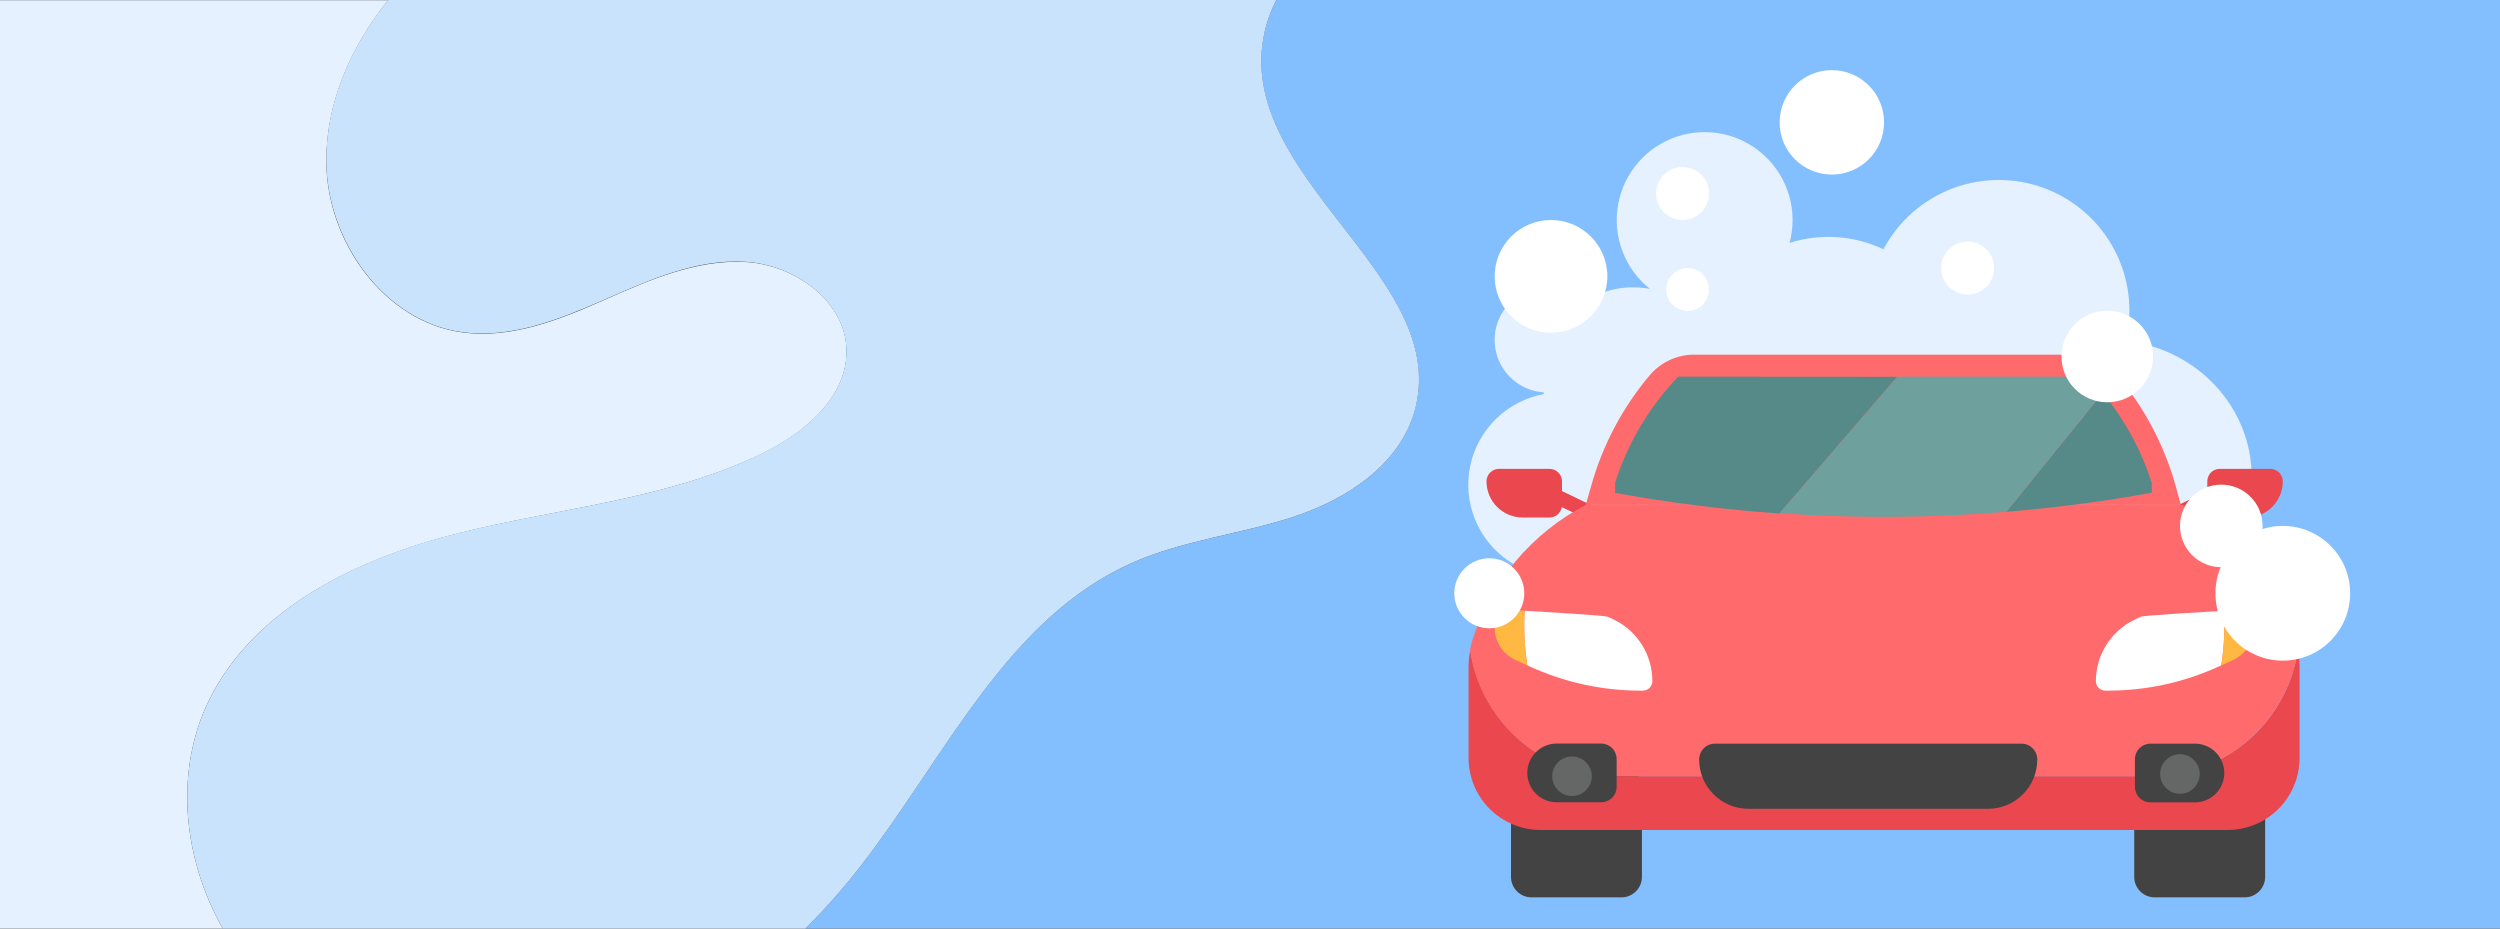 <svg fill="none" height="130" viewBox="0 0 350 130" width="350" xmlns="http://www.w3.org/2000/svg" xmlns:xlink="http://www.w3.org/1999/xlink"><rect x="0" y="0" width="350" height="130" fill="#333333" stroke="none"/><clipPath id="a"><path d="m0 0h350v130h-350z"/></clipPath><g clip-path="url(#a)"><path d="m29.28 98c6.41-13 21.03-19.9 35.14-23.4s29-4.72 42.1-11c6-2.88 12.1-7.91 12-14.55-.11-6.89-7.27-12-14.15-12.37s-13.47 2.52-19.79 5.32-13.07 5.47-19.9 4.53c-11-1.52-19-12.87-19-24 0-8.22 3.45-16 8.65-22.5h-54.33v129.97h31.19c-5.55-9.76-6.84-22-1.91-32z" fill="#e5f1ff"/><path d="m350 0h-171.31c-1.2 2.299-1.912 4.822-2.09 7.41-1.15 18.83 26.63 32.18 21.38 50.3-2.16 7.47-9.55 12.23-16.94 14.66s-15.29 3.25-22.41 6.37c-17.7 7.76-26.33 27.33-38.2 42.58-2.371 3.049-4.933 5.945-7.67 8.67h237.24z" fill="#83beff"/><path d="m158.63 78.74c7.12-3.12 15-3.94 22.41-6.37s14.77-7.19 16.96-14.66c5.25-18.12-22.53-31.47-21.38-50.3.172-2.586.877-5.109 2.07-7.41h-124.36c-5.2 6.47-8.69 14.28-8.65 22.5.05 11.13 8 22.48 19 24 6.83.94 13.58-1.76 19.9-4.53s12.89-5.73 19.77-5.32 14 5.48 14.15 12.37c.11 6.65-6 11.67-12 14.55-13.1 6.31-28 7.52-42.1 11s-28.71 10.43-35.12 23.43c-4.93 10-3.64 22.23 1.91 32h81.57c2.737-2.725 5.299-5.621 7.67-8.67 11.88-15.25 20.51-34.82 38.2-42.59z" fill="#c9e3fc"/><path d="m297.62 47.73c1.032-4.327.452-8.882-1.633-12.813-2.084-3.93-5.529-6.966-9.691-8.539-4.161-1.573-8.753-1.575-12.916-.007-4.163 1.569-7.611 4.601-9.7 8.528-4.109-1.949-8.804-2.271-13.14-.9.576-2.145.561-4.406-.043-6.543-.605-2.137-1.776-4.071-3.39-5.597-1.614-1.526-3.611-2.586-5.779-3.069s-4.426-.37-6.535.326-3.991 1.95-5.445 3.629c-1.455 1.679-2.428 3.719-2.817 5.906-.388 2.187-.178 4.438.608 6.515.787 2.077 2.121 3.903 3.861 5.283-3.215-.616-6.544.044-9.28 1.84-.852-.822-1.89-1.427-3.026-1.762-1.135-.335-2.335-.392-3.497-.165-1.162.227-2.252.731-3.178 1.47-.925.739-1.659 1.689-2.139 2.772-.479 1.083-.691 2.265-.616 3.447s.434 2.328 1.046 3.341c.613 1.013 1.461 1.864 2.472 2.48s2.157.978 3.338 1.057v.25c-2.515.463-4.835 1.664-6.666 3.448-1.831 1.785-3.09 4.073-3.618 6.575-.528 2.502-.3 5.104.654 7.476s2.591 4.407 4.704 5.847c2.114 1.44 4.607 2.219 7.164 2.239 2.557.02 5.062-.721 7.197-2.127s3.804-3.416 4.795-5.773c.991-2.357 1.259-4.956.77-7.465 3.005-.602 5.69-2.272 7.56-4.7.752.335 1.536.593 2.34.77 1.407 2.061 3.225 3.808 5.341 5.132 2.115 1.324 4.481 2.195 6.95 2.56 2.468.364 4.986.214 7.393-.442 2.408-.656 4.653-1.803 6.596-3.369 2.706.564 5.518.324 8.09-.69-.096.753-.146 1.511-.15 2.27 0 10.68 9 19.34 20 19.34s20-8.66 20-19.34c.06-9.93-7.67-18.08-17.62-19.2z" fill="#e5f1fe"/><path d="m223.78 71.21-5.1-2.46v-1.36c0-.464-.184-.909-.513-1.237-.328-.328-.773-.513-1.237-.513h-7.07c-.464 0-.909.184-1.237.513-.329.328-.513.773-.513 1.237 0 1.342.533 2.629 1.482 3.578.949.949 2.236 1.482 3.578 1.482h3.77c.41-.003.805-.15 1.118-.415.312-.265.522-.631.592-1.035l4.24 2z" fill="#ea474f"/><path d="m303.92 71.21 5.1-2.46v-1.36c0-.464.184-.909.513-1.237.328-.328.773-.513 1.237-.513h7.07c.464 0 .909.184 1.237.513.329.328.513.773.513 1.237 0 1.342-.533 2.629-1.482 3.578-.949.949-2.236 1.482-3.578 1.482h-3.77c-.418.009-.826-.133-1.149-.399-.322-.266-.539-.639-.611-1.051l-4.24 2z" fill="#ea474f"/><path d="m227 107.3h-12.59c-1.585 0-2.87 1.285-2.87 2.87v12.59c0 1.585 1.285 2.87 2.87 2.87h12.59c1.585 0 2.87-1.285 2.87-2.87v-12.59c0-1.585-1.285-2.87-2.87-2.87z" fill="#434343"/><path d="m314.25 107.3h-12.59c-1.585 0-2.87 1.285-2.87 2.87v12.59c0 1.585 1.285 2.87 2.87 2.87h12.59c1.585 0 2.87-1.285 2.87-2.87v-12.59c0-1.585-1.285-2.87-2.87-2.87z" fill="#434343"/><path d="m301.24 108.67h-74.94c-4.964-.002-9.762-1.787-13.519-5.03-3.758-3.244-6.224-7.73-6.951-12.64-.149.764-.226 1.541-.23 2.32v12.78c-.001 1.327.259 2.641.766 3.867s1.251 2.34 2.189 3.278 2.052 1.682 3.278 2.189 2.54.767 3.867.766h96.15c2.676 0 5.242-1.063 7.135-2.955 1.892-1.893 2.955-4.459 2.955-7.135v-12.78c-.004-.779-.081-1.556-.23-2.32-.729 4.909-3.197 9.392-6.954 12.633-3.757 3.242-8.554 5.026-13.516 5.027z" fill="#ea474f"/><path d="m304.57 67.94c-1.615-5.729-4.449-11.04-8.31-15.57-.743-.861-1.665-1.55-2.701-2.02-1.036-.47-2.162-.709-3.299-.7h-53c-1.187-.011-2.362.238-3.444.729-1.081.49-2.042 1.211-2.816 2.111-3.81 4.504-6.609 9.772-8.21 15.45l-.79 2.75h83.32z" fill="#ff6a6c"/><path d="m321.35 89.54c-2.582-8.129-8.277-14.906-15.84-18.85h-83.51c-7.563 3.944-13.258 10.721-15.84 18.85-.15.486-.27.98-.36 1.48.731 4.908 3.201 9.391 6.96 12.63 3.76 3.24 8.557 5.021 13.52 5.02h74.93c4.969.006 9.774-1.777 13.538-5.021 3.763-3.244 6.235-7.734 6.962-12.649-.091-.493-.211-.981-.36-1.46z" fill="#ff6a6c"/><path d="m226.15 86.85c-.375-.202-.762-.379-1.16-.53-.54-.15-7.23-.57-11.54-.82-.147 2.556-.019 5.121.38 7.65l.37.17c4.855 2.221 10.131 3.37 15.47 3.37h.33c.353 0 .691-.14.94-.39.25-.249.39-.588.39-.941.003-1.758-.478-3.482-1.392-4.984s-2.225-2.722-3.788-3.526z" fill="#fff"/><path d="m213.45 85.5-2.61-.15c-.291-.017-.579.064-.82.229s-.42.404-.51.681c-.394 1.176-.338 2.457.16 3.594.497 1.137 1.399 2.048 2.53 2.557l1.63.75c-.4-2.532-.528-5.1-.38-7.66z" fill="#ffb942"/><path d="m298.65 86.85c.375-.202.762-.379 1.16-.53.54-.15 7.23-.57 11.54-.82.147 2.556.019 5.121-.38 7.65l-.37.17c-4.855 2.221-10.131 3.37-15.47 3.37h-.38c-.353 0-.691-.14-.94-.39-.25-.249-.39-.588-.39-.941.001-1.763.491-3.491 1.414-4.993.923-1.502 2.244-2.719 3.816-3.517z" fill="#fff"/><path d="m311.36 85.5 2.61-.15c.291-.017.579.064.82.229s.42.404.51.681c.394 1.176.338 2.457-.16 3.594-.497 1.137-1.399 2.048-2.53 2.557l-1.63.75c.4-2.532.528-5.1.38-7.66z" fill="#ffb942"/><path d="m240.1 104.11h42.9c.589 0 1.153.234 1.57.65.416.417.65.981.65 1.57 0 .906-.178 1.803-.525 2.64-.347.838-.855 1.598-1.496 2.239s-1.401 1.149-2.238 1.496c-.838.347-1.735.525-2.641.525h-33.54c-.906 0-1.803-.178-2.641-.525-.837-.347-1.597-.855-2.238-1.496s-1.149-1.401-1.496-2.239c-.347-.837-.525-1.734-.525-2.64 0-.589.234-1.153.65-1.57.417-.416.981-.65 1.57-.65z" fill="#434343"/><path d="m301.06 104.11h6.23c1.09 0 2.135.433 2.906 1.204s1.204 1.816 1.204 2.906-.433 2.135-1.204 2.906-1.816 1.204-2.906 1.204h-6.23c-.576 0-1.127-.229-1.534-.636s-.636-.958-.636-1.534v-3.88c0-.576.229-1.127.636-1.534s.958-.636 1.534-.636z" fill="#434343"/><path d="m224.16 112.32h-6.23c-1.09 0-2.135-.433-2.906-1.204s-1.204-1.816-1.204-2.906.433-2.135 1.204-2.906 1.816-1.204 2.906-1.204h6.23c.576 0 1.127.229 1.534.636s.636.958.636 1.534v3.88c0 .576-.229 1.127-.636 1.534s-.958.636-1.534.636z" fill="#434343"/><path d="m305.19 111.13c1.53 0 2.77-1.24 2.77-2.77s-1.24-2.77-2.77-2.77-2.77 1.24-2.77 2.77 1.24 2.77 2.77 2.77z" fill="#656666"/><path d="m220.08 111.44c1.53 0 2.77-1.24 2.77-2.77s-1.24-2.77-2.77-2.77-2.77 1.24-2.77 2.77 1.24 2.77 2.77 2.77z" fill="#656666"/><path d="m234.94 52.73c-4.041 4.22-7.062 9.311-8.83 14.88v1.39c7.607 1.387 15.286 2.352 23 2.89l16.49-19.14z" fill="#558a89"/><path d="m301.25 67.61c-1.473-4.599-3.804-8.878-6.87-12.61l-13.48 16.65c6.813-.56 13.597-1.45 20.35-2.67z" fill="#558a89"/><path d="m292.42 52.73h-26.78l-16.49 19.13c10.573.733 21.187.662 31.75-.21l13.48-16.65c-.63-.81-1.27-1.56-1.96-2.27z" fill="#6ea09d"/><g fill="#fff"><path d="m275.47 41.24c2.049 0 3.71-1.661 3.71-3.71s-1.661-3.71-3.71-3.71-3.71 1.661-3.71 3.71 1.661 3.71 3.71 3.71z"/><path d="m235.56 30.8c2.049 0 3.71-1.661 3.71-3.71s-1.661-3.71-3.71-3.71-3.71 1.661-3.71 3.71 1.661 3.71 3.71 3.71z"/><path d="m295.02 56.32c3.54 0 6.41-2.87 6.41-6.41s-2.87-6.41-6.41-6.41-6.41 2.87-6.41 6.41 2.87 6.41 6.41 6.41z"/><path d="m208.5 87.96c2.706 0 4.9-2.194 4.9-4.9s-2.194-4.9-4.9-4.9-4.9 2.194-4.9 4.9 2.194 4.9 4.9 4.9z"/><path d="m217.14 46.58c4.358 0 7.89-3.533 7.89-7.89s-3.532-7.89-7.89-7.89-7.89 3.533-7.89 7.89 3.532 7.89 7.89 7.89z"/><path d="m236.27 43.53c1.657 0 3-1.343 3-3s-1.343-3-3-3-3 1.343-3 3 1.343 3 3 3z"/><path d="m256.46 24.44c4.037 0 7.31-3.273 7.31-7.31s-3.273-7.31-7.31-7.31-7.31 3.273-7.31 7.31 3.273 7.31 7.31 7.31z"/><path d="m319.59 92.49c5.208 0 9.43-4.222 9.43-9.43 0-5.208-4.222-9.43-9.43-9.43s-9.43 4.222-9.43 9.43c0 5.208 4.222 9.43 9.43 9.43z"/><path d="m310.98 79.41c3.192 0 5.78-2.588 5.78-5.78s-2.588-5.78-5.78-5.78-5.78 2.588-5.78 5.78 2.588 5.78 5.78 5.78z"/></g></g></svg>